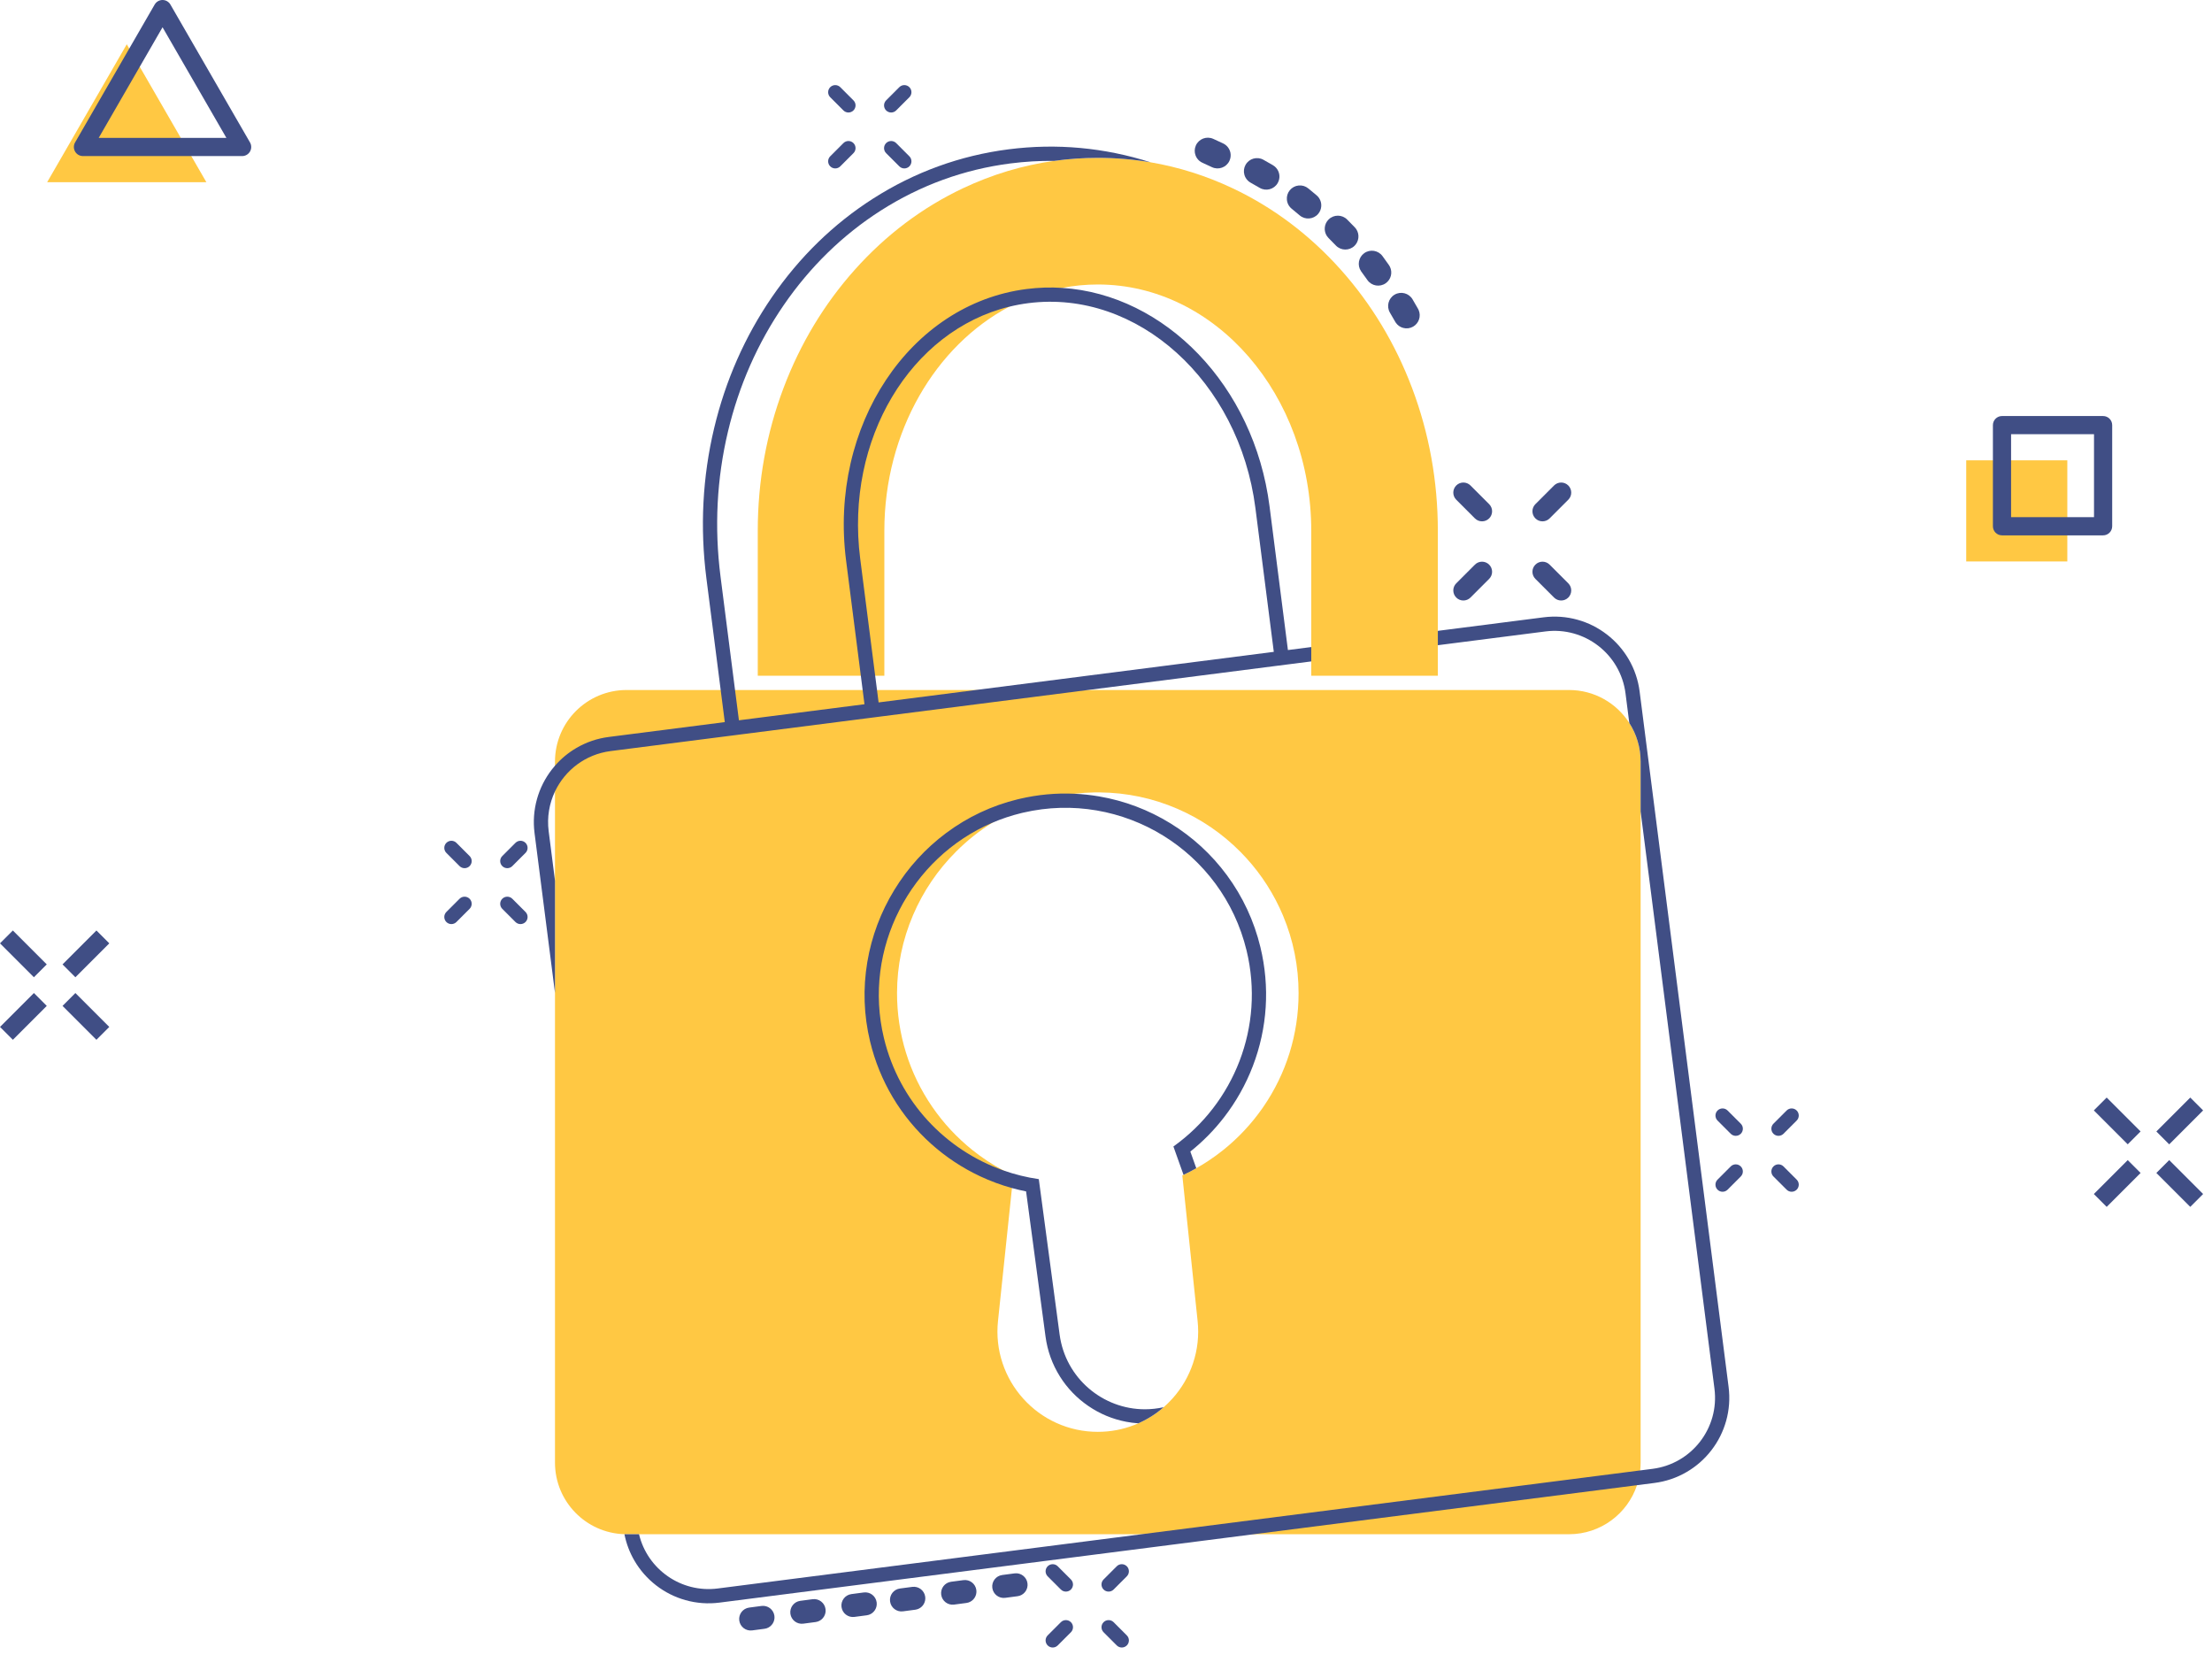 <svg width="234" height="175" viewBox="0 0 234 175" fill="none" xmlns="http://www.w3.org/2000/svg">
<path d="M93.552 56.14C93.552 45.628 98.976 36.55 106.764 32.436H106.765C108.525 31.506 110.407 30.829 112.374 30.448C113.597 30.21 114.852 30.087 116.132 30.087C128.583 30.087 138.713 41.774 138.713 56.14V71.468H152.104V56.14C152.104 50.904 151.185 45.817 149.373 41.021C147.607 36.346 145.069 32.139 141.83 28.515C138.542 24.838 134.695 21.942 130.395 19.91C127.602 18.589 124.698 17.672 121.717 17.165C121.717 17.165 121.715 17.165 121.715 17.165C119.881 16.853 118.018 16.696 116.132 16.696C114.577 16.696 113.036 16.803 111.515 17.015H111.513C108.192 17.48 104.963 18.448 101.87 19.91C97.57 21.943 93.722 24.839 90.435 28.516C87.196 32.139 84.658 36.346 82.892 41.021C81.08 45.818 80.161 50.905 80.161 56.141V71.469H93.552V56.141L93.552 56.14Z" fill="#FFC843"/>
<path d="M172.358 76.46C171.011 74.363 168.658 72.975 165.981 72.975H66.285C62.102 72.975 58.71 76.365 58.71 80.549V154.684C58.71 158.791 61.979 162.135 66.057 162.256C66.132 162.258 66.208 162.259 66.285 162.259H165.981C169.329 162.259 172.171 160.086 173.171 157.073C173.337 156.573 173.452 156.051 173.511 155.511C173.541 155.239 173.556 154.963 173.556 154.684V80.549C173.556 79.043 173.116 77.639 172.358 76.46ZM133.629 117.085C133.601 117.126 133.573 117.166 133.545 117.206C132.382 118.867 130.99 120.352 129.407 121.621C128.902 122.026 128.379 122.407 127.842 122.762C127.421 123.041 126.991 123.305 126.551 123.552C126.11 123.801 125.659 124.035 125.201 124.251C125.158 124.271 125.116 124.291 125.073 124.311L126.691 139.704C126.852 141.232 126.688 142.739 126.204 144.181C125.74 145.568 125.006 146.825 124.022 147.918C123.731 148.24 123.425 148.543 123.102 148.825C122.826 149.065 122.539 149.291 122.24 149.502C121.706 149.878 121.137 150.204 120.535 150.479C120.497 150.496 120.459 150.513 120.421 150.53C120.293 150.587 120.163 150.641 120.033 150.692C118.794 151.182 117.485 151.43 116.133 151.43C114.597 151.43 113.116 151.11 111.731 150.479C110.4 149.872 109.227 149.01 108.244 147.918C107.26 146.825 106.526 145.568 106.061 144.181C105.578 142.739 105.414 141.232 105.575 139.704L107.052 125.648L107.193 124.311C106.832 124.143 106.475 123.965 106.124 123.777C104.972 123.161 103.877 122.438 102.851 121.615C101.227 120.312 99.805 118.782 98.626 117.069C96.176 113.509 94.886 109.336 94.894 104.999C94.9 102.154 95.471 99.386 96.592 96.771C97.672 94.252 99.211 91.985 101.168 90.035C102.328 88.879 103.599 87.869 104.967 87.015C105.905 86.429 106.89 85.917 107.916 85.48C109.77 84.691 111.699 84.178 113.676 83.947C114.366 83.865 115.062 83.819 115.762 83.806C115.762 83.806 115.764 83.806 115.765 83.806C115.888 83.804 116.013 83.803 116.137 83.803H116.141C116.21 83.803 116.277 83.803 116.346 83.804C119.19 83.832 121.946 84.413 124.539 85.532C127.045 86.613 129.293 88.147 131.221 90.093C131.432 90.306 131.637 90.522 131.838 90.742H131.838C133.475 92.538 134.78 94.579 135.722 96.82C136.817 99.426 137.372 102.192 137.372 105.042C137.372 109.37 136.077 113.535 133.629 117.085Z" fill="#FFC843"/>
<path d="M173.452 73.142C173.297 71.927 172.908 70.777 172.296 69.726C171.704 68.712 170.932 67.831 169.999 67.11C169.067 66.389 168.021 65.863 166.889 65.547C165.718 65.219 164.508 65.132 163.292 65.287L152.104 66.719V68.237L163.484 66.781C167.633 66.25 171.428 69.184 171.958 73.333L172.358 76.46C173.116 77.639 173.556 79.043 173.556 80.549V85.819L181.367 146.869C181.898 151.019 178.965 154.813 174.815 155.344L173.511 155.511L120.769 162.259L75.924 167.997C72.052 168.492 68.489 165.97 67.6 162.259H66.285C66.208 162.259 66.132 162.258 66.057 162.256C66.251 163.243 66.606 164.181 67.113 165.052C67.704 166.067 68.477 166.946 69.409 167.668C70.341 168.389 71.388 168.914 72.519 169.231C73.69 169.559 74.901 169.647 76.116 169.491L132.639 162.259L173.171 157.073L175.006 156.838C176.222 156.682 177.371 156.294 178.422 155.681C179.437 155.09 180.317 154.318 181.038 153.385C181.759 152.452 182.285 151.406 182.602 150.275C182.93 149.103 183.017 147.893 182.862 146.678L173.452 73.142Z" fill="#404E85"/>
<path d="M77.611 77.769L78.358 77.673L91.64 75.974L92.388 75.878L93.135 75.782L115.078 72.975L134.942 70.433L136.437 70.242L138.714 69.951V68.432L136.245 68.748L134.3 53.544C132.664 40.762 123.218 31.151 112.375 30.448C111.131 30.367 109.867 30.404 108.596 30.567C96.245 32.147 87.681 45.026 89.504 59.276L91.065 71.468L91.257 72.975L91.45 74.479L78.168 76.178L77.757 72.975L76.222 60.975C75.558 55.782 75.823 50.619 77.012 45.631C78.17 40.77 80.154 36.275 82.907 32.27C85.701 28.205 89.15 24.844 93.157 22.282C97.361 19.594 101.984 17.913 106.897 17.284C108.439 17.087 109.979 16.997 111.514 17.015H111.516C113.037 16.802 114.578 16.696 116.133 16.696C118.019 16.696 119.882 16.852 121.716 17.164C116.82 15.604 111.771 15.142 106.705 15.79C101.57 16.447 96.739 18.204 92.346 21.013C88.168 23.684 84.574 27.185 81.665 31.416C78.807 35.575 76.748 40.24 75.547 45.282C74.316 50.447 74.04 55.792 74.728 61.167L76.239 72.975L76.673 76.37L64.403 77.94C63.187 78.095 62.038 78.485 60.987 79.097C60.126 79.598 59.362 80.231 58.711 80.98C58.593 81.114 58.48 81.252 58.371 81.393C57.65 82.326 57.124 83.372 56.807 84.502C56.479 85.674 56.392 86.884 56.547 88.1L58.711 105.008V93.138L58.042 87.909C57.851 86.415 58.109 84.968 58.711 83.702C59.78 81.45 61.938 79.774 64.594 79.434L76.865 77.864L77.612 77.769H77.611ZM92.583 71.468L90.998 59.085C89.383 46.459 96.344 34.986 106.764 32.436H106.765C107.426 32.275 108.1 32.149 108.787 32.061C120.313 30.586 131.088 40.309 132.806 53.735L134.751 68.939L103.209 72.975L92.944 74.288L92.776 72.975L92.583 71.468Z" fill="#404E85"/>
<path d="M129.499 118.152C130.769 116.506 131.79 114.688 132.533 112.749C134.076 108.721 134.352 104.369 133.332 100.162C132.66 97.393 131.469 94.836 129.791 92.561C128.17 90.365 126.165 88.522 123.831 87.085C121.498 85.648 118.952 84.686 116.262 84.227C115.403 84.08 114.539 83.986 113.676 83.947C111.743 83.856 109.807 84.034 107.893 84.479C107.826 84.494 107.759 84.51 107.693 84.526H107.689C104.93 85.196 102.374 86.397 100.095 88.095C97.897 89.732 96.052 91.756 94.611 94.112C93.169 96.469 92.207 99.034 91.751 101.737C91.278 104.542 91.376 107.367 92.04 110.133C93.055 114.35 95.292 118.102 98.513 120.983C100.063 122.371 101.805 123.522 103.691 124.406C104.778 124.915 105.902 125.33 107.052 125.648C107.545 125.784 108.043 125.903 108.546 126.002L110.601 141.343C110.805 142.866 111.319 144.291 112.129 145.58C112.907 146.818 113.917 147.866 115.131 148.696C116.344 149.526 117.687 150.087 119.124 150.363C119.555 150.446 119.987 150.502 120.421 150.53C120.459 150.513 120.497 150.496 120.535 150.479C121.137 150.204 121.706 149.878 122.24 149.502C122.539 149.291 122.826 149.065 123.102 148.825C122.434 148.974 121.767 149.045 121.111 149.045C116.666 149.045 112.714 145.764 112.094 141.143L109.891 124.705C108.6 124.52 107.339 124.207 106.124 123.777C100.038 121.623 95.128 116.53 93.506 109.781C91.236 100.341 96.314 90.72 104.967 87.015C105.949 86.594 106.976 86.25 108.044 85.991C108.108 85.975 108.17 85.961 108.233 85.946C118.76 83.502 129.315 89.991 131.868 100.517C133.826 108.592 130.51 116.711 124.131 121.252L125.201 124.251C125.659 124.035 126.11 123.801 126.551 123.552L125.922 121.788C127.253 120.727 128.454 119.508 129.499 118.152Z" fill="#404E85"/>
<path d="M147.034 33.061C147.222 33.382 147.41 33.708 147.595 34.03C147.612 34.06 147.631 34.09 147.65 34.118C147.836 34.394 148.112 34.592 148.435 34.679C148.793 34.776 149.168 34.728 149.489 34.544C150.094 34.197 150.349 33.451 150.081 32.807C150.059 32.754 150.032 32.701 150.003 32.65C149.814 32.319 149.621 31.985 149.43 31.659C149.043 30.998 148.192 30.776 147.532 31.162C146.871 31.548 146.648 32.399 147.034 33.06V33.061Z" fill="#404E85"/>
<path d="M144.005 28.718C144.223 29.018 144.443 29.324 144.659 29.627C145.103 30.25 145.971 30.395 146.595 29.951C147.148 29.557 147.335 28.826 147.038 28.216C147.004 28.146 146.963 28.079 146.919 28.016C146.696 27.703 146.471 27.39 146.25 27.086C145.8 26.468 144.93 26.33 144.311 26.78C143.706 27.22 143.561 28.063 143.977 28.679C143.986 28.692 143.996 28.706 144.005 28.718Z" fill="#404E85"/>
<path d="M140.542 25.176C140.786 25.421 141.042 25.682 141.324 25.972C141.857 26.521 142.737 26.533 143.286 26C143.758 25.542 143.842 24.809 143.488 24.256C143.438 24.179 143.38 24.105 143.314 24.038C143.023 23.738 142.76 23.47 142.51 23.218C141.97 22.676 141.09 22.673 140.547 23.213C140.068 23.689 140.01 24.432 140.375 24.973C140.423 25.044 140.479 25.112 140.542 25.175L140.542 25.176Z" fill="#404E85"/>
<path d="M136.365 21.773C136.441 21.884 136.532 21.985 136.639 22.073L136.722 22.14C136.983 22.354 137.242 22.568 137.491 22.78C138.075 23.274 138.953 23.202 139.447 22.618C139.844 22.15 139.885 21.466 139.546 20.955C139.473 20.846 139.386 20.748 139.285 20.662C139.021 20.438 138.748 20.212 138.476 19.989L138.395 19.924C138.109 19.689 137.747 19.58 137.378 19.618C137.009 19.655 136.677 19.834 136.442 20.12C136.208 20.407 136.099 20.769 136.137 21.138C136.16 21.369 136.239 21.586 136.365 21.774V21.773Z" fill="#404E85"/>
<path d="M131.772 18.799C131.896 19.017 132.079 19.199 132.305 19.324C132.583 19.477 132.895 19.655 133.259 19.868C133.92 20.255 134.771 20.032 135.157 19.371C135.468 18.84 135.396 18.18 134.979 17.729C134.887 17.629 134.779 17.542 134.66 17.473C134.276 17.248 133.944 17.059 133.647 16.894C132.977 16.524 132.131 16.768 131.761 17.438C131.582 17.763 131.54 18.137 131.643 18.494C131.674 18.602 131.717 18.704 131.772 18.799V18.799Z" fill="#404E85"/>
<path d="M126.632 16.74C126.775 16.948 126.973 17.113 127.209 17.217C127.499 17.346 127.825 17.497 128.205 17.678C128.897 18.006 129.726 17.711 130.054 17.02C130.318 16.465 130.191 15.814 129.736 15.399C129.635 15.307 129.521 15.23 129.397 15.171C128.994 14.98 128.648 14.82 128.337 14.682C127.638 14.371 126.816 14.686 126.505 15.386C126.355 15.724 126.344 16.102 126.478 16.447C126.518 16.552 126.57 16.651 126.632 16.74H126.632Z" fill="#404E85"/>
<path d="M91.372 168.418L90.068 168.59C89.401 168.678 88.932 169.289 89.02 169.956C89.109 170.623 89.72 171.092 90.387 171.004L91.691 170.832C91.767 170.822 91.84 170.805 91.91 170.782C92.457 170.604 92.817 170.057 92.739 169.466C92.651 168.799 92.04 168.33 91.373 168.418H91.372Z" fill="#404E85"/>
<path d="M85.964 169.131L84.66 169.303C83.994 169.391 83.524 170.003 83.612 170.67C83.701 171.336 84.312 171.806 84.979 171.718L86.283 171.546C86.359 171.536 86.432 171.519 86.502 171.496C87.049 171.318 87.409 170.77 87.331 170.179C87.243 169.512 86.631 169.043 85.964 169.131Z" fill="#404E85"/>
<path d="M80.556 169.845L79.252 170.017C78.585 170.105 78.116 170.717 78.204 171.383C78.292 172.05 78.904 172.519 79.57 172.431L80.874 172.259C80.95 172.249 81.023 172.233 81.094 172.21C81.641 172.032 82.001 171.484 81.923 170.893C81.835 170.226 81.223 169.757 80.556 169.845H80.556Z" fill="#404E85"/>
<path d="M107.326 166.4L106.022 166.572C105.355 166.66 104.886 167.272 104.974 167.938C105.062 168.605 105.674 169.074 106.341 168.986L107.645 168.814C107.721 168.804 107.794 168.788 107.864 168.765C108.411 168.587 108.771 168.039 108.693 167.448C108.604 166.781 107.993 166.312 107.326 166.4Z" fill="#404E85"/>
<path d="M101.917 167.114L100.613 167.286C99.947 167.374 99.477 167.985 99.566 168.652C99.654 169.319 100.265 169.788 100.932 169.7L102.236 169.528C102.312 169.518 102.385 169.501 102.455 169.478C103.002 169.3 103.362 168.752 103.284 168.162C103.196 167.495 102.585 167.026 101.918 167.114H101.917Z" fill="#404E85"/>
<path d="M96.509 167.827L95.205 167.999C94.538 168.087 94.069 168.699 94.157 169.366C94.245 170.033 94.857 170.502 95.524 170.414L96.828 170.242C96.903 170.232 96.977 170.215 97.047 170.192C97.594 170.014 97.954 169.466 97.876 168.875C97.787 168.209 97.176 167.739 96.509 167.827Z" fill="#404E85"/>
<path d="M155.558 63.197L157.532 61.222C157.948 60.806 157.948 60.132 157.532 59.716C157.116 59.3 156.442 59.3 156.026 59.716L154.052 61.691C153.636 62.106 153.636 62.78 154.052 63.197C154.467 63.612 155.141 63.612 155.558 63.197Z" fill="#404E85"/>
<path d="M163.929 54.825L165.904 52.85C166.32 52.435 166.32 51.761 165.904 51.344C165.488 50.929 164.814 50.929 164.398 51.344L162.423 53.319C162.008 53.735 162.008 54.409 162.423 54.825C162.839 55.241 163.513 55.241 163.929 54.825Z" fill="#404E85"/>
<path d="M164.398 63.197C164.814 63.612 165.488 63.612 165.904 63.197C166.32 62.781 166.32 62.107 165.904 61.691L163.929 59.716C163.514 59.3 162.84 59.3 162.423 59.716C162.008 60.132 162.008 60.806 162.423 61.222L164.398 63.197Z" fill="#404E85"/>
<path d="M156.026 54.825C156.442 55.241 157.116 55.241 157.532 54.825C157.948 54.41 157.948 53.735 157.532 53.319L155.558 51.344C155.142 50.929 154.468 50.929 154.052 51.344C153.636 51.76 153.636 52.434 154.052 52.85L156.026 54.825Z" fill="#404E85"/>
<path d="M112.225 171.562L110.83 172.957C110.537 173.25 110.537 173.727 110.83 174.02C111.124 174.314 111.6 174.314 111.894 174.02L113.289 172.625C113.582 172.332 113.582 171.855 113.289 171.562C112.995 171.268 112.519 171.268 112.225 171.562H112.225Z" fill="#404E85"/>
<path d="M118.138 165.648L116.743 167.043C116.45 167.336 116.45 167.813 116.743 168.106C117.037 168.4 117.513 168.4 117.807 168.106L119.202 166.711C119.495 166.418 119.495 165.941 119.202 165.648C118.908 165.354 118.432 165.354 118.138 165.648V165.648Z" fill="#404E85"/>
<path d="M117.807 171.562C117.514 171.268 117.037 171.268 116.744 171.562C116.45 171.855 116.45 172.332 116.744 172.625L118.139 174.02C118.432 174.314 118.909 174.314 119.202 174.02C119.496 173.727 119.496 173.25 119.202 172.957L117.807 171.562V171.562Z" fill="#404E85"/>
<path d="M111.894 165.648C111.6 165.355 111.124 165.355 110.83 165.648C110.537 165.942 110.537 166.418 110.83 166.712L112.225 168.107C112.518 168.4 112.995 168.4 113.288 168.107C113.582 167.813 113.582 167.337 113.288 167.043L111.893 165.649L111.894 165.648Z" fill="#404E85"/>
<path d="M88.891 17.592L90.285 16.197C90.579 15.904 90.579 15.427 90.285 15.134C89.992 14.84 89.515 14.84 89.222 15.134L87.827 16.529C87.533 16.822 87.533 17.299 87.827 17.592C88.12 17.886 88.597 17.886 88.89 17.592H88.891Z" fill="#404E85"/>
<path d="M94.804 11.678L96.199 10.283C96.492 9.99 96.492 9.513 96.199 9.22C95.905 8.926 95.429 8.926 95.135 9.22L93.74 10.615C93.447 10.908 93.447 11.385 93.74 11.678C94.034 11.972 94.51 11.972 94.804 11.678H94.804Z" fill="#404E85"/>
<path d="M95.135 17.592C95.428 17.886 95.905 17.886 96.198 17.592C96.492 17.299 96.492 16.822 96.198 16.529L94.804 15.134C94.511 14.841 94.034 14.841 93.741 15.134C93.447 15.428 93.447 15.904 93.741 16.198L95.136 17.592H95.135Z" fill="#404E85"/>
<path d="M89.222 11.678C89.515 11.972 89.992 11.972 90.285 11.678C90.579 11.385 90.579 10.908 90.285 10.615L88.891 9.22C88.597 8.927 88.121 8.927 87.827 9.22C87.534 9.514 87.534 9.991 87.827 10.284L89.222 11.678H89.222Z" fill="#404E85"/>
<path d="M48.615 95.053L47.22 96.448C46.926 96.742 46.926 97.218 47.22 97.512C47.513 97.805 47.99 97.805 48.283 97.512L49.678 96.117C49.972 95.823 49.972 95.347 49.678 95.053C49.385 94.76 48.908 94.76 48.615 95.053Z" fill="#404E85"/>
<path d="M54.529 89.14L53.134 90.535C52.84 90.828 52.84 91.305 53.134 91.598C53.427 91.892 53.904 91.892 54.197 91.598L55.592 90.203C55.886 89.91 55.886 89.433 55.592 89.14C55.299 88.846 54.822 88.846 54.529 89.14Z" fill="#404E85"/>
<path d="M54.197 95.053C53.904 94.76 53.427 94.76 53.134 95.053C52.84 95.347 52.84 95.823 53.134 96.117L54.529 97.512C54.822 97.805 55.299 97.805 55.592 97.512C55.886 97.218 55.886 96.742 55.592 96.448L54.197 95.053Z" fill="#404E85"/>
<path d="M48.284 89.14C47.99 88.846 47.514 88.846 47.22 89.14C46.927 89.433 46.927 89.91 47.22 90.203L48.615 91.598C48.909 91.892 49.385 91.892 49.679 91.598C49.972 91.305 49.972 90.828 49.679 90.535L48.284 89.14Z" fill="#404E85"/>
<path d="M183.087 123.361L181.693 124.756C181.399 125.05 181.399 125.526 181.693 125.82C181.986 126.113 182.463 126.113 182.756 125.82L184.15 124.425C184.444 124.131 184.444 123.655 184.15 123.361C183.857 123.068 183.38 123.068 183.087 123.361H183.087Z" fill="#404E85"/>
<path d="M188.67 119.906L190.065 118.511C190.358 118.217 190.358 117.741 190.065 117.447C189.771 117.154 189.295 117.154 189.001 117.447L187.606 118.842C187.313 119.135 187.313 119.612 187.606 119.906C187.9 120.199 188.376 120.199 188.67 119.906H188.67Z" fill="#404E85"/>
<path d="M188.67 123.361C188.377 123.068 187.9 123.068 187.607 123.361C187.313 123.655 187.313 124.131 187.607 124.425L189.002 125.819C189.295 126.113 189.772 126.113 190.065 125.819C190.359 125.526 190.359 125.049 190.065 124.756L188.671 123.361H188.67Z" fill="#404E85"/>
<path d="M182.757 117.448C182.463 117.154 181.987 117.154 181.693 117.448C181.4 117.741 181.4 118.218 181.693 118.511L183.088 119.906C183.382 120.199 183.858 120.199 184.152 119.906C184.445 119.612 184.445 119.136 184.152 118.842L182.757 117.448H182.757Z" fill="#404E85"/>
<path d="M13.411 4.684L4.99 19.267H21.83L13.411 4.684Z" fill="#FFC843"/>
<path d="M3.587 105.022L0.001 108.608L1.361 109.968L4.947 106.382L3.587 105.022Z" fill="#404E85"/>
<path d="M10.201 98.407L6.615 101.994L7.975 103.354L11.561 99.767L10.201 98.407Z" fill="#404E85"/>
<path d="M7.975 105.023L6.615 106.383L10.201 109.969L11.561 108.609L7.975 105.023Z" fill="#404E85"/>
<path d="M1.36 98.408L0 99.768L3.586 103.354L4.946 101.994L1.36 98.408Z" fill="#404E85"/>
<path d="M25.615 16.507H8.775C8.431 16.507 8.114 16.324 7.942 16.026C7.771 15.728 7.771 15.362 7.942 15.064L16.362 0.481C16.534 0.183 16.852 0 17.195 0C17.538 0 17.855 0.183 18.027 0.481L26.447 15.065C26.619 15.363 26.619 15.729 26.447 16.026C26.275 16.324 25.957 16.507 25.614 16.507L25.615 16.507ZM10.441 14.583H23.95L17.195 2.884L10.441 14.583Z" fill="#404E85"/>
<path d="M218.695 48.684H208V59.379H218.695V48.684Z" fill="#FFC843"/>
<path d="M225.087 122.693L221.5 126.279L222.86 127.639L226.447 124.053L225.087 122.693Z" fill="#404E85"/>
<path d="M231.701 116.078L228.115 119.665L229.475 121.025L233.061 117.438L231.701 116.078Z" fill="#404E85"/>
<path d="M229.474 122.691L228.114 124.051L231.701 127.637L233.061 126.277L229.474 122.691Z" fill="#404E85"/>
<path d="M222.859 116.076L221.5 117.436L225.086 121.022L226.446 119.662L222.859 116.076Z" fill="#404E85"/>
<path d="M222.48 56.619H211.784C211.253 56.619 210.823 56.188 210.823 55.657V44.962C210.823 44.431 211.253 44 211.784 44H222.48C223.011 44 223.441 44.431 223.441 44.962V55.657C223.441 56.188 223.011 56.619 222.48 56.619ZM212.746 54.695H221.518V45.923H212.746V54.695Z" fill="#404E85"/>
</svg>
